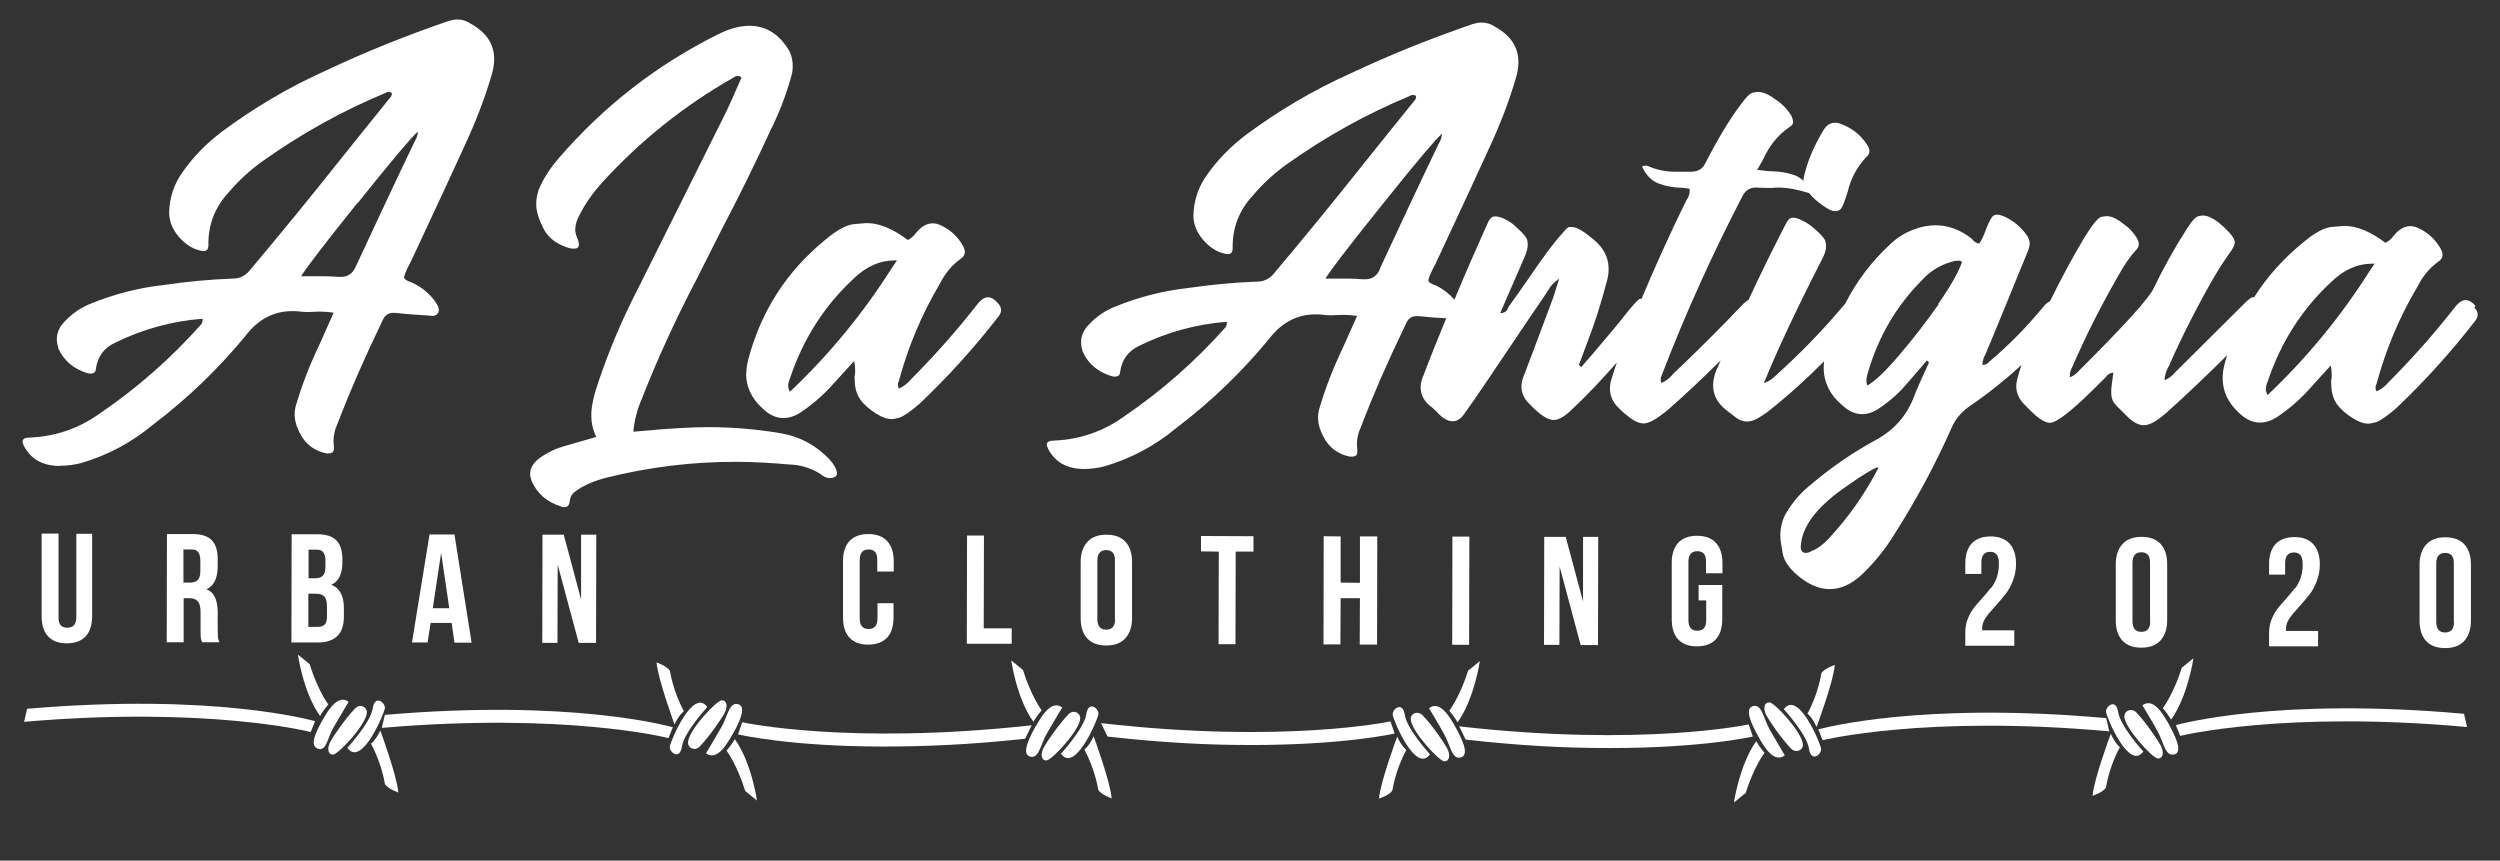 <?xml version="1.0" encoding="UTF-8"?>
<svg id="Capa_1" data-name="Capa 1" xmlns="http://www.w3.org/2000/svg" viewBox="0 0 115.3 39.69">
  <rect x="0" y="0" width="115.3" height="39.69" fill="#333333" stroke="none"/>
  <defs>
    <style>
      .cls-1 {
        fill: #fff;
        stroke-width: 0px;
      }
    </style>
  </defs>
  <path class="cls-1" d="M2.77,21.48c.32,0,.64-.04.96-.12,1.23-.36,2.34-.95,3.32-1.77,1.6-1.21,3.02-2.58,4.28-4.11.58-.76,1.31-1.14,2.17-1.13.11,0,.23,0,.35.02s.25.02.38.02l.52-.02c.2,0,.42.02.64.05l-.67,1.5c-.44.92-.81,1.87-1.09,2.84-.03.12-.04.24-.04.36,0,.34.13.7.37,1.08.25.37.62.61,1.09.71h.09c.17,0,.26-.06.26-.21v-.1s-.02-.24-.02-.24c0-.28.06-.55.18-.8l.06-.16c.49-1.28,1.15-2.81,2.02-4.61.1-.25.27-.36.49-.36h.11c.5.06,1,.09,1.5.12.05,0,.11.02.19.02.04,0,.07,0,.13-.02s.1-.05.15-.13c.02-.05.03-.09.03-.13,0-.1-.05-.22-.15-.34v-.02c-.29-.4-.65-.7-1.1-.9-.24-.08-.35-.16-.35-.24,0-.08.07-.26.22-.56l.1-.19.7-1.5c.59-1.26,1.17-2.51,1.75-3.78.5-1.07.93-2.16,1.26-3.29.08-.26.12-.51.12-.74,0-.69-.35-1.23-1.07-1.63-.2-.14-.41-.2-.63-.2-.13,0-.26.03-.41.07-1.92.66-3.8,1.41-5.64,2.28-1.72.77-3.32,1.72-4.83,2.84-.68.52-1.28,1.12-1.77,1.82-.41.56-.62,1.19-.64,1.89,0,.39.15.77.43,1.1s.6.56.98.65c.06.02.13.03.17.03.15,0,.23-.08.23-.26v-.07c0-.92.31-1.7.93-2.37.47-.56,1-1.04,1.59-1.46,1.76-1.25,3.64-2.3,5.64-3.13h0c.06-.04.12-.05.18-.05.04,0,.08.02.12.05v.04c0,.06-.03.13-.09.19-.79.97-1.57,1.95-2.35,2.92-1.35,1.7-2.73,3.39-4.13,5.05-.21.25-.47.36-.78.36h-.02c-1.05.04-2.09.14-3.12.29-1.18.13-2.31.42-3.41.87-.45.18-.84.45-1.18.81-.25.25-.37.53-.37.83,0,.14.03.28.08.44.26.56.7.92,1.3,1.11.06.02.12.03.16.03s.09,0,.16-.03.1-.1.11-.24c.09-.54.38-.92.87-1.15,1.28-.63,2.63-1,4.04-1.11v.08c0,.07-.02.14-.08.2-1.39,1.56-2.94,2.92-4.66,4.09-.96.69-2.04,1.06-3.22,1.11-.23,0-.34.06-.34.19,0,.05.03.13.07.21.32.6.86.9,1.62.91ZM16.51,9.35c1.56-1.95,2.48-3.04,2.76-3.28,0,.16-.06.31-.14.45-.02.03-.04.06-.05.1-.91,1.89-1.79,3.78-2.67,5.67-.14.32-.36.48-.68.48h-.13c-.23-.02-.46-.03-.7-.03h-.48s-.53,0-.53,0c.15-.27,1.01-1.41,2.61-3.4Z"/>
  <path class="cls-1" d="M25.86,23.36c.05.02.11.03.15.03s.1,0,.16-.04.09-.11.11-.26c.02-.15.07-.26.17-.36.1-.08.21-.16.34-.24.36-.2.72-.34,1.1-.44,2.02-.51,4.05-.76,6.1-.75.79,0,1.59.05,2.39.12.48.01.95.14,1.38.39,0,0,.03.02.05.03.17.15.33.21.46.21.08,0,.17-.02.26-.07.05-.04.07-.09.07-.15,0-.16-.11-.38-.34-.64-.61-.64-1.34-1.04-2.2-1.2-1.12-.19-2.24-.29-3.37-.29-.74,0-1.73.05-3,.17l-.48.04c.05-.54.18-1.03.37-1.47.03-.05.05-.1.06-.15.72-1.82,1.54-3.6,2.45-5.34.1-.2.49-.98,1.18-2.34.8-1.52,1.56-3.07,2.28-4.63.38-.76.69-1.56.92-2.38.06-.18.09-.36.09-.55,0-.23-.04-.45-.14-.67-.45-.78-1.07-1.19-1.85-1.19-.45,0-.93.13-1.45.39-2.85,1.42-5.3,3.33-7.38,5.75-.37.43-.68.9-.9,1.43-.07.22-.11.44-.11.65,0,.34.12.71.34,1.14s.63.73,1.18.89c.08.02.15.03.21.03.15,0,.24-.06.24-.19,0-.06-.02-.14-.05-.23-.07-.16-.12-.31-.12-.46,0-.21.07-.46.22-.72.27-.52.61-1,1.01-1.44,1.75-1.92,3.75-3.53,6.03-4.83.09-.06.16-.1.22-.1s.12.02.19.07c-.38.88-.62,1.41-.71,1.59l-4.05,8.12c-.72,1.39-1.34,2.84-1.84,4.33-.22.63-.33,1.14-.33,1.55,0,.33.07.66.23.99l-1.42.41c-.45.12-.86.32-1.23.59-.26.21-.4.45-.4.7,0,.11.03.22.07.34.26.58.71.97,1.34,1.16Z"/>
  <path class="cls-1" d="M34.41,17.23c0,.6.24,1.13.75,1.6.31.3.63.45.97.45.26,0,.54-.09.81-.27.58-.39,1.1-.85,1.56-1.38l.89-.98c.04.16.05.31.05.45,0,.08,0,.15-.02.22s0,.13,0,.19c0,.44.12.78.37,1.06.23.25.5.45.82.62.18.09.36.14.52.14.08,0,.2-.03.36-.07.18-.06.49-.27.91-.63,1.32-1.25,2.53-2.59,3.64-4.02.09-.11.13-.21.13-.31,0-.11-.05-.22-.15-.32-.15-.18-.29-.26-.45-.27-.16,0-.33.11-.5.33-.92,1.18-1.94,2.33-3.03,3.43-.18.21-.37.36-.58.45-.03-.05-.05-.1-.05-.15,0-.05,0-.12.04-.18.43-1.59,1.06-3.1,1.9-4.51.23-.46.54-.84.95-1.14.14-.09.2-.2.2-.33,0-.07-.03-.16-.07-.24-.23-.42-.55-.73-.96-.94-.15-.08-.3-.13-.45-.13-.27,0-.53.14-.78.45-.1.14-.22.24-.37.32-.69-.52-1.32-.78-1.89-.78-.07,0-.27.02-.62.05-.34.04-.78.28-1.31.73-1.77,1.45-2.95,3.28-3.54,5.51-.06.23-.09.45-.09.66ZM36.44,17.43c.6-1.79,1.57-3.32,2.94-4.59.57-.55,1.2-.83,1.88-.83h.11s-.22.32-.22.32c-1.34,2.12-2.92,4.04-4.72,5.74-.05-.1-.08-.19-.08-.28s.03-.22.09-.36Z"/>
  <path class="cls-1" d="M114.17,14.11c-.15-.18-.29-.26-.45-.27-.16,0-.33.11-.5.33-.92,1.18-1.94,2.33-3.03,3.43-.18.21-.37.36-.58.45-.03-.05-.05-.1-.05-.15,0-.05,0-.12.04-.18.43-1.59,1.06-3.1,1.9-4.51.23-.46.54-.84.95-1.14.14-.09.2-.2.2-.33,0-.07-.03-.16-.07-.24-.23-.42-.55-.73-.96-.94-.15-.08-.3-.13-.45-.13-.27,0-.53.14-.78.45-.1.14-.22.24-.37.32-.69-.52-1.32-.78-1.89-.78-.07,0-.27.02-.62.05-.34.04-.78.28-1.31.73-.9.74-1.65,1.57-2.24,2.51h-.07c-.06,0-.17.09-.35.26l-3.24,3.22c-.12.15-.27.26-.47.35,0-.23.08-.45.2-.66.63-1.43,1.34-2.81,2.1-4.13.21-.36.43-.7.67-1.04.17-.22.26-.39.27-.52,0-.13-.09-.29-.27-.48-.15-.16-.31-.31-.48-.45-.28-.21-.52-.32-.72-.32-.03,0-.09,0-.21.03s-.29.2-.51.55c-.58.9-1.1,1.83-1.56,2.79-.22.46-1.36,1.72-3.41,3.76-.15.17-.29.28-.45.33v-.08c0-.13.04-.27.13-.43.58-1.34,1.26-2.7,2.06-4.09.29-.54.58-.96.84-1.24.1-.1.15-.19.15-.29s-.03-.19-.09-.29c-.14-.23-.31-.43-.52-.58-.34-.28-.62-.43-.86-.43-.02,0-.1,0-.25.03s-.41.34-.79.96c-.57.95-1.09,1.93-1.58,2.93-.1.05-.21.13-.32.27-.74.9-1.55,1.73-2.46,2.5-.11.12-.21.17-.3.17h-.04c0-.19.06-.36.14-.49.03-.05.66-1.59,1.9-4.62.09-.2.14-.36.14-.49,0-.12-.04-.25-.12-.36-.28-.41-.65-.71-1.09-.9-.12-.05-.21-.07-.29-.07-.05,0-.1,0-.16.04-.08.04-.21.25-.37.67-.07.22-.17.43-.29.62-.07,0-.14-.03-.18-.06-.05-.03-.09-.06-.12-.1s-.06-.06-.09-.09c-.51-.39-1.06-.59-1.62-.59-.34,0-.67.06-1.03.2-.41.15-.78.39-1.1.7-.86.8-1.54,1.71-2.05,2.72-.03.03-.05.05-.09.1-.94,1.12-1.97,2.18-3.08,3.18-.17.18-.37.31-.58.38.59-1.46,1.47-3.34,2.65-5.65.15-.26.22-.49.22-.67,0-.04,0-.11-.03-.21-.02-.11-.16-.29-.45-.54-.19-.18-.4-.33-.64-.44-.16-.08-.29-.12-.39-.12-.04,0-.08,0-.15.03-.06.03-.15.15-.25.36-.58,1.12-1.14,2.26-1.67,3.41-.07.03-.16.09-.29.23-1.02,1.07-2.07,2.12-3.15,3.14l-.11.12c-.12.14-.27.25-.46.33-.03-.05-.04-.11-.04-.16,0-.06.02-.14.06-.22,1.08-2.81,2.32-5.55,3.7-8.21.14-.28.34-.42.62-.42.14,0,.36.02.66.02.12,0,.24-.02.36-.02.47,0,.96.1,1.46.26.01.02.02.04.04.06.15.17.33.33.53.47.26.2.47.3.63.3.03,0,.09,0,.18-.05.1-.03.23-.32.39-.86.14-.59.41-1.1.81-1.54.13-.11.19-.21.19-.31s-.04-.19-.1-.29c-.3-.47-.72-.8-1.26-.99-.08-.03-.15-.04-.22-.04-.23,0-.41.12-.55.36-.46.76-.77,1.51-.92,2.27,0,.03.02.05.02.07-.12-.12-.26-.22-.4-.27-.33-.12-.67-.18-1.05-.19-.24,0-.47-.04-.7-.07.11-.17.21-.36.3-.53.27-.58.65-1.06,1.15-1.41.13-.08.2-.15.21-.24,0-.1-.03-.2-.07-.29-.18-.3-.42-.56-.71-.75-.33-.25-.6-.37-.83-.37-.03,0-.1,0-.23.03-.14.02-.33.21-.58.56-.51.67-1.05,1.57-1.62,2.68-.12.27-.34.41-.66.41h-.49c-.08,0-.17,0-.26,0-.45,0-.87-.09-1.29-.28h-.04s-.11,0-.19.04c.19.41.45.67.78.79.32.12.67.18,1.03.19.14,0,.26.03.39.05v.1c0,.13-.05.28-.17.46-.74,1.5-1.42,3.01-2.05,4.51h-.07c-.06,0-.33.28-.78.86-.16.21-.65.79-1.46,1.75-.16.17-.31.35-.47.54h0s-.11-.1-.11-.1l.34-.91c.38-.97.7-1.98.96-2.99.05-.18.07-.36.07-.53,0-.52-.23-.97-.67-1.33-.46-.4-.8-.6-1.02-.6-.02,0-.05,0-.12,0s-.17.11-.33.3c-.36.39-.88,1.08-1.56,2.09-.28.41-.58.82-.87,1.23-.03.03-.05.06-.06.1-.06.17-.18.25-.37.25.37-.85.73-1.68,1.1-2.53.12-.26.17-.46.17-.63,0-.05,0-.12-.03-.23-.03-.1-.16-.27-.43-.51-.2-.21-.43-.37-.69-.48-.14-.05-.25-.08-.34-.08-.04,0-.09,0-.16.04-.06.03-.14.13-.22.32-.53,1.18-1.04,2.34-1.51,3.48-.24-.27-.52-.49-.85-.65-.24-.08-.35-.16-.35-.24,0-.08.07-.26.22-.56l.1-.19.7-1.5c.59-1.26,1.17-2.51,1.75-3.78.5-1.07.93-2.16,1.26-3.29.08-.26.12-.51.12-.74,0-.69-.35-1.23-1.07-1.63-.2-.14-.41-.2-.63-.2-.13,0-.26.03-.41.07-1.92.66-3.8,1.41-5.64,2.28-1.72.77-3.32,1.72-4.83,2.84-.68.52-1.28,1.12-1.77,1.82-.41.56-.62,1.19-.64,1.89,0,.39.15.77.43,1.1s.6.56.98.65c.06.02.13.03.17.03.15,0,.23-.08.23-.26v-.07c0-.92.31-1.7.93-2.37.47-.56,1-1.04,1.59-1.46,1.76-1.25,3.64-2.3,5.64-3.13h0c.06-.04.12-.05.18-.05.04,0,.08.02.12.05v.04c0,.06-.03.13-.09.19-.79.97-1.57,1.95-2.35,2.92-1.35,1.7-2.73,3.39-4.13,5.05-.21.25-.47.36-.78.36h-.02c-1.05.04-2.09.14-3.12.29-1.18.13-2.31.42-3.41.87-.45.18-.84.45-1.18.81-.25.25-.37.53-.37.83,0,.14.03.28.08.44.26.56.7.92,1.3,1.11.06.02.12.03.16.03s.09,0,.16-.03.1-.1.11-.24c.09-.54.38-.92.87-1.15,1.28-.63,2.63-1,4.04-1.11v.08c0,.07-.02.14-.08.2-1.39,1.56-2.94,2.92-4.66,4.09-.96.69-2.04,1.06-3.22,1.11-.23,0-.34.06-.34.19,0,.05.03.13.07.21.32.6.86.9,1.62.91.32,0,.64-.04.96-.12,1.23-.36,2.34-.95,3.32-1.77,1.6-1.21,3.02-2.58,4.28-4.11.58-.76,1.31-1.14,2.17-1.13.11,0,.23,0,.35.02s.25.02.38.02l.52-.02c.2,0,.42.02.64.05l-.67,1.5c-.44.92-.81,1.87-1.09,2.84-.03.12-.04.24-.04.36,0,.34.13.7.37,1.08.25.37.62.61,1.09.71h.09c.17,0,.26-.06.26-.21v-.1s-.02-.24-.02-.24c0-.28.06-.55.18-.8l.06-.16c.49-1.28,1.15-2.81,2.02-4.61.1-.25.27-.36.49-.36h.11c.42.05.84.08,1.26.1-.36.88-.72,1.76-1.04,2.61-.09.2-.14.4-.14.57,0,.35.16.66.5.91.08.06.15.13.23.21.26.29.51.45.75.45.21,0,.41-.14.58-.41.35-.47,1.33-1.93,2.97-4.37.57-.83.86-1.27.88-1.3.08-.17.25-.34.48-.5l-.28.89c-.74,1.99-1.21,3.22-1.38,3.67-.06.15-.08.29-.08.43,0,.28.12.54.34.76.48.51.86.77,1.15.77.21,0,.47-.14.77-.42.76-.71,1.46-1.46,2.14-2.23-.09.28-.19.55-.27.83-.03.12-.05.24-.05.36,0,.34.13.64.39.89.12.13.25.25.39.35.3.26.56.38.78.38.25,0,.62-.22,1.13-.64.83-.73,1.63-1.49,2.42-2.27-.06.15-.14.3-.2.45-.1.25-.15.48-.15.7,0,.45.2.82.6,1.14.15.12.31.24.47.36s.33.17.5.17c.15,0,.33-.05.51-.16.15-.09.28-.18.4-.26.93-.73,1.81-1.52,2.64-2.36-.01.1-.02.2-.02.3,0,.68.3,1.28.9,1.77.28.25.57.37.87.37.24,0,.48-.07.74-.24.5-.32.94-.71,1.32-1.16.34-.38.65-.75.93-1.08.05.05.08.08.1.09-.35.76-.58,1.27-.68,1.54-.33.9-.92,1.58-1.79,2.05-1.03.56-2.01,1.23-2.91,1.99-.5.39-.92.86-1.24,1.42-.16.3-.24.64-.24.99,0,.17.04.45.11.82.06.37.34.75.8,1.11.46.36.92.54,1.37.54.51,0,1.02-.23,1.51-.7.57-.55,1.06-1.16,1.47-1.83,1-1.57,1.88-3.2,2.63-4.89.18-.43.47-.76.86-1.03.86-.59,1.65-1.22,2.37-1.89-.16.48-.24.8-.24.97,0,.34.14.63.41.89l.16.16c.41.43.74.65.98.65.33,0,1.1-.62,2.32-1.85.14-.13.22-.22.26-.26.1-.14.22-.2.35-.2-.06.4-.1.7-.1.9s.04.35.11.46c.05.08.25.29.58.61.29.3.56.45.81.45.23,0,.5-.13.82-.39l.2-.16c.97-.87,1.91-1.77,2.83-2.68-.04.13-.09.26-.12.4-.06.23-.09.45-.09.66,0,.6.24,1.13.75,1.6.31.3.63.45.97.45.26,0,.54-.09.81-.27.58-.39,1.1-.85,1.56-1.38l.89-.98c.04.16.05.31.05.45,0,.08,0,.15-.02.22s0,.13,0,.19c0,.44.12.78.37,1.06.23.25.5.45.82.62.18.09.36.14.52.14.08,0,.2-.03.36-.07.18-.06.49-.27.91-.63,1.32-1.25,2.53-2.59,3.64-4.02.09-.11.13-.21.13-.31,0-.11-.05-.22-.15-.32ZM63.65,12.4c-.14.32-.36.48-.68.48h-.13c-.23-.02-.46-.03-.7-.03h-.48s-.53,0-.53,0c.15-.27,1.01-1.41,2.61-3.4,1.56-1.95,2.48-3.04,2.76-3.28,0,.16-.06.31-.14.45-.02.03-.04.06-.05.1-.91,1.89-1.79,3.78-2.67,5.67ZM86.6,21.64c-.61,1.17-1.37,2.25-2.28,3.22-.25.26-.49.45-.76.55-.1.06-.19.09-.27.09-.15,0-.24-.09-.24-.27.03-.89.68-1.79,1.95-2.69.38-.27.73-.51,1.04-.7s.49-.28.55-.28c.03,0,.04,0,.04.02,0,.02,0,.04-.03.06ZM89.41,14.03c-.58.83-1.18,1.6-1.81,2.34-.63.74-1.12,1.21-1.48,1.41-.03-.07-.04-.15-.04-.22,0-.09.02-.22.07-.38.48-1.66,1.32-3.09,2.53-4.3.39-.42.88-.7,1.45-.84.06,0,.13-.02.19-.02s.12.02.17.06c-.16.46-.52,1.11-1.1,1.94ZM109.3,12.48c-1.34,2.12-2.92,4.04-4.72,5.74-.05-.1-.08-.19-.08-.28s.03-.22.09-.36c.6-1.79,1.57-3.32,2.94-4.59.57-.55,1.2-.83,1.88-.83h.11s-.22.32-.22.32Z"/>
  <path class="cls-1" d="M1.92,24.61v3.8c0,.4.09.71.29.93.2.22.49.33.87.33s.67-.11.87-.32c.2-.22.3-.53.3-.93v-3.8s-.73,0-.73,0v3.85c0,.32-.14.48-.42.48s-.41-.16-.4-.49v-3.85s-.78,0-.78,0Z"/>
  <path class="cls-1" d="M9.26,29.39c0,.07.03.15.06.23h.8c-.04-.08-.06-.17-.07-.26,0-.09-.01-.2-.01-.35v-.77c0-.28-.04-.5-.12-.68-.08-.18-.21-.31-.4-.38.34-.16.51-.5.52-1.01v-.39c0-.39-.09-.68-.28-.87-.19-.19-.48-.28-.88-.28h-1.18s-.01,4.99-.01,4.99h.78s0-2.03,0-2.03h.27c.18,0,.31.05.39.15.08.1.12.26.12.49v.78c0,.19,0,.31.01.38ZM9.24,26.34c0,.19-.04.33-.12.41-.08.08-.2.12-.35.12h-.31s0-1.53,0-1.53h.38c.14,0,.24.04.3.12.06.08.1.21.1.39v.49Z"/>
  <path class="cls-1" d="M15.66,26.6c.08-.17.13-.38.13-.63v-.18c0-.39-.09-.68-.28-.87-.19-.19-.48-.28-.88-.28h-1.18s-.01,4.99-.01,4.99h1.23c.39,0,.69-.1.89-.3.2-.2.3-.49.3-.88v-.41c0-.56-.19-.92-.58-1.07.17-.08.3-.2.38-.37ZM14.23,25.35h.38c.14,0,.24.04.3.12.06.08.1.21.1.39v.28c0,.19-.04.33-.12.41-.08.08-.2.12-.35.12h-.31s0-1.32,0-1.32ZM15.08,28.42c0,.18-.03.31-.1.38s-.17.11-.31.11h-.45s0-1.53,0-1.53h.35c.18,0,.31.05.39.13.08.09.12.25.12.47v.43Z"/>
  <path class="cls-1" d="M20.83,28.73l.13.91h.79s-.79-4.99-.79-4.99h-1.15s-.81,4.98-.81,4.98h.72s.14-.9.14-.9h.96ZM20.35,25.53l.37,2.52h-.76s.38-2.52.38-2.52Z"/>
  <polygon class="cls-1" points="26 24.66 25.02 24.66 25.01 29.65 25.71 29.65 25.72 26.04 26.69 29.65 27.49 29.65 27.5 24.66 26.8 24.66 26.8 27.65 26 24.66"/>
  <path class="cls-1" d="M41.22,26.37v-.48c0-.4-.1-.71-.3-.93s-.49-.33-.87-.33-.67.11-.87.32c-.2.22-.3.53-.3.93v2.59c0,.4.09.71.29.93.2.22.49.33.87.33s.67-.11.87-.32.3-.53.3-.93v-.66s-.74,0-.74,0v.71c0,.32-.14.48-.41.48s-.41-.16-.41-.49v-2.69c0-.33.14-.49.41-.49s.41.16.4.49v.53s.74,0,.74,0Z"/>
  <polygon class="cls-1" points="45.38 24.7 44.6 24.7 44.59 29.69 46.66 29.69 46.66 28.98 45.37 28.98 45.38 24.7"/>
  <path class="cls-1" d="M51.03,24.66c-.38,0-.68.11-.88.33-.2.22-.31.53-.31.93v2.59c0,.4.1.71.3.93.2.22.5.33.88.33s.68-.11.88-.33c.2-.22.31-.53.31-.93v-2.59c0-.4-.1-.71-.3-.93-.2-.22-.5-.33-.88-.33ZM51.43,28.55c0,.33-.14.49-.41.49s-.41-.16-.41-.49v-2.69c0-.33.14-.49.41-.49s.41.16.4.49v2.69Z"/>
  <polygon class="cls-1" points="56.98 29.71 56.99 25.44 57.81 25.44 57.81 24.73 55.39 24.72 55.39 25.43 56.21 25.44 56.2 29.71 56.98 29.71"/>
  <polygon class="cls-1" points="61.05 24.73 61.04 29.72 61.82 29.72 61.83 27.59 62.72 27.59 62.71 29.73 63.51 29.73 63.52 24.74 62.72 24.74 62.72 26.88 61.83 26.87 61.83 24.74 61.05 24.73"/>
  <rect class="cls-1" x="64.88" y="26.85" width="4.99" height=".78" transform="translate(39.99 94.56) rotate(-89.88)"/>
  <polygon class="cls-1" points="72.9 29.75 73.7 29.75 73.71 24.76 73.01 24.76 73.01 27.74 72.21 24.76 71.22 24.76 71.21 29.74 71.92 29.74 71.93 26.13 72.9 29.75"/>
  <path class="cls-1" d="M79.44,26.45v-.48c0-.4-.1-.71-.3-.93s-.49-.33-.87-.33-.67.11-.87.32c-.2.22-.3.53-.3.93v2.59c0,.4.09.71.29.93.2.22.49.33.87.33s.67-.11.87-.32.3-.53.3-.93v-1.58s-1.09,0-1.09,0v.71s.35,0,.35,0v.92c0,.32-.14.48-.41.48s-.41-.16-.41-.49v-2.69c0-.33.14-.49.41-.49s.41.16.4.49v.53s.74,0,.74,0Z"/>
  <path class="cls-1" d="M33.78,33.88c.3-.52.65-1.25.3-1.39-.44-.18-.53.57-.81,1.05-.32.56-.71,1.2-.71,1.2.47.36.92-.33,1.21-.85Z"/>
  <path class="cls-1" d="M32.28,34.42c.44-.46,1-1.28,1.12-1.5.19-.34.12-.64-.12-.62-.25.02-1.55,1.41-1.55,1.95,0,.26.33.41.55.17Z"/>
  <path class="cls-1" d="M31.45,34.43c.1-.66,1.17-1.82,1.17-1.82-.65-.92-1.69,1.56-1.73,1.82-.03.26.46.66.56,0Z"/>
  <path class="cls-1" d="M30.9,30.95c-.12-.23-.62-.4-.62-.4.06.77.83,2.86.83,2.86.2-.44.43-.61.43-.61-.51-.94-.64-1.85-.64-1.85Z"/>
  <path class="cls-1" d="M34.91,36.92s-.24-1.74-1.02-2.83c0,0-.16.28-.38.53,0,0,.48.64.86,1.86l.54.44Z"/>
  <path class="cls-1" d="M18.37,36.55c-.06-.77-.83-2.86-.83-2.86-.2.44-.43.61-.43.61.51.94.64,1.85.64,1.85.12.23.62.4.62.4Z"/>
  <path class="cls-1" d="M15.14,32.49s-.48-.64-.86-1.86l-.54-.44s.24,1.74,1.02,2.83c0,0,.16-.28.38-.53Z"/>
  <path class="cls-1" d="M14.62,34.52c.44.18.47-.47.75-.95.32-.56.71-1.2.71-1.2-.47-.36-.92.33-1.21.85s-.6,1.15-.24,1.29Z"/>
  <path class="cls-1" d="M16.92,32.85c0-.26-.33-.41-.55-.17-.44.46-1,1.28-1.12,1.5-.19.34-.12.64.12.62s1.55-1.41,1.55-1.95Z"/>
  <path class="cls-1" d="M17.19,32.67c-.1.66-1.17,1.82-1.17,1.82.65.92,1.69-1.56,1.73-1.82.03-.26-.46-.66-.56,0Z"/>
  <path class="cls-1" d="M47.77,33.49c-.3.52-.65,1.25-.3,1.39.44.18.53-.57.81-1.05.32-.56.71-1.2.71-1.2-.47-.36-.92.33-1.21.85Z"/>
  <path class="cls-1" d="M49.27,32.95c-.44.46-1,1.28-1.12,1.5-.19.34-.12.64.12.62.25-.02,1.55-1.41,1.55-1.95,0-.26-.33-.41-.55-.17Z"/>
  <path class="cls-1" d="M50.66,32.94c.03-.26-.46-.66-.56,0-.1.66-1.17,1.82-1.17,1.82.65.92,1.69-1.56,1.73-1.82Z"/>
  <path class="cls-1" d="M50.01,34.57c.51.94.64,1.85.64,1.85.12.23.62.4.62.4-.06-.77-.83-2.86-.83-2.86-.2.44-.43.61-.43.61Z"/>
  <path class="cls-1" d="M47.66,33.29s.16-.28.38-.53c0,0-.48-.64-.86-1.86l-.54-.44s.24,1.74,1.02,2.83Z"/>
  <path class="cls-1" d="M17.61,33.57c8.49-.73,13.18.46,13.22.47l.2-.5c-.19-.05-4.69-1.31-13.28-.57l-.14.6Z"/>
  <path class="cls-1" d="M14.53,33.26c-.19-.05-4.69-1.31-13.28-.57l-.14.6c8.49-.73,13.18.46,13.22.47l.2-.5Z"/>
  <path class="cls-1" d="M47.28,34.07l.3-.62c-8.47.93-13.3-.13-13.35-.14l-.19.56c.13.03,2.4.55,6.61.56,1.89,0,3.97-.07,6.63-.36Z"/>
  <path class="cls-1" d="M82.31,34.83s-.38-.64-.7-1.2c-.27-.48-.36-1.23-.8-1.05-.36.15,0,.87.29,1.4.29.53.74,1.22,1.21.86Z"/>
  <path class="cls-1" d="M81.61,32.4c-.25-.02-.32.28-.13.62.12.22.67,1.04,1.12,1.5.22.23.55.09.55-.17,0-.54-1.3-1.94-1.54-1.96Z"/>
  <path class="cls-1" d="M83.99,34.54c-.03-.26-1.06-2.74-1.72-1.83,0,0,1.07,1.17,1.16,1.82.1.66.59.26.56,0Z"/>
  <path class="cls-1" d="M84,31.06s-.13.92-.64,1.85c0,0,.23.18.42.62,0,0,.78-2.09.84-2.86,0,0-.51.16-.62.39Z"/>
  <path class="cls-1" d="M81,34.18c-.78,1.09-1.03,2.83-1.03,2.83l.54-.44c.38-1.21.87-1.85.87-1.85-.22-.25-.38-.53-.38-.53Z"/>
  <path class="cls-1" d="M97.77,34.46s-.23-.18-.42-.62c0,0-.78,2.09-.84,2.86,0,0,.51-.16.62-.39,0,0,.13-.92.64-1.85Z"/>
  <path class="cls-1" d="M100.62,30.81c-.38,1.21-.87,1.85-.87,1.85.22.25.38.53.38.53.78-1.09,1.03-2.83,1.03-2.83l-.54.44Z"/>
  <path class="cls-1" d="M100.31,34.79c.36-.15,0-.87-.29-1.4-.29-.53-.74-1.22-1.21-.86,0,0,.39.64.7,1.2.27.48.36,1.23.8,1.05Z"/>
  <path class="cls-1" d="M97.97,33.02c0,.54,1.3,1.94,1.54,1.96.25.02.32-.28.13-.62-.12-.22-.67-1.04-1.11-1.5-.22-.23-.55-.09-.55.17Z"/>
  <path class="cls-1" d="M97.13,32.83c.03.26,1.06,2.74,1.72,1.83,0,0-1.07-1.17-1.16-1.82-.1-.66-.59-.26-.56,0Z"/>
  <path class="cls-1" d="M65.91,32.67s.39.64.7,1.2c.27.48.36,1.23.8,1.05.36-.15,0-.87-.29-1.4s-.74-1.22-1.21-.86Z"/>
  <path class="cls-1" d="M65.06,33.15c0,.54,1.3,1.94,1.54,1.96s.32-.28.13-.62c-.12-.22-.67-1.04-1.12-1.5-.22-.23-.55-.09-.55.17Z"/>
  <path class="cls-1" d="M64.23,32.96c.03.26,1.06,2.74,1.72,1.83,0,0-1.07-1.17-1.16-1.82-.1-.66-.59-.26-.56,0Z"/>
  <path class="cls-1" d="M64.22,36.44s.13-.92.64-1.85c0,0-.23-.18-.42-.62,0,0-.78,2.09-.84,2.86,0,0,.51-.16.62-.39Z"/>
  <path class="cls-1" d="M67.22,33.32c.78-1.09,1.03-2.83,1.03-2.83l-.54.44c-.38,1.21-.87,1.85-.87,1.85.22.25.38.53.38.53Z"/>
  <path class="cls-1" d="M84.05,34.14s4.74-1.18,13.23-.41l-.14-.61c-8.59-.77-13.09.47-13.28.52l.2.5Z"/>
  <path class="cls-1" d="M100.35,33.44l.2.5s4.74-1.18,13.23-.41l-.14-.61c-8.59-.77-13.09.47-13.28.52Z"/>
  <path class="cls-1" d="M67.6,34.11c2.65.3,4.74.39,6.63.39,4.21,0,6.48-.5,6.61-.53l-.19-.56s-4.88,1.05-13.35.09l.3.62Z"/>
  <path class="cls-1" d="M51.08,33.97c2.65.3,4.74.39,6.63.39,4.21,0,6.48-.5,6.61-.53l-.19-.56s-4.88,1.05-13.35.08l.3.62Z"/>
  <path class="cls-1" d="M91.83,27.1c-.1.13-.24.29-.41.49-.17.18-.31.35-.41.48-.1.14-.19.3-.26.48s-.11.39-.11.62v.61s2.26,0,2.26,0v-.71s-1.48,0-1.48,0c0-.02,0-.06,0-.11,0-.15.05-.3.14-.44s.25-.33.45-.55c.2-.22.37-.42.5-.59.13-.17.24-.37.33-.61.09-.23.14-.49.14-.77,0-.4-.1-.71-.3-.93-.2-.22-.49-.33-.87-.33s-.67.11-.87.32c-.2.22-.3.53-.3.93v.48s.74,0,.74,0v-.53c0-.33.14-.49.41-.49.13,0,.23.04.3.13.07.08.1.23.1.45s-.04.43-.1.61c-.07.18-.15.34-.25.47Z"/>
  <path class="cls-1" d="M98.77,24.76c-.38,0-.68.11-.88.33-.2.22-.31.53-.31.93v2.59c0,.4.1.71.3.93.2.22.5.33.88.33s.68-.11.88-.33c.2-.22.31-.53.31-.93v-2.59c0-.4-.1-.71-.3-.93-.2-.22-.5-.33-.88-.33ZM99.17,28.65c0,.33-.14.49-.41.49s-.41-.16-.41-.49v-2.69c0-.33.14-.49.41-.49s.41.16.4.49v2.69Z"/>
  <path class="cls-1" d="M105.84,27.13c-.1.13-.24.29-.41.49-.17.18-.31.35-.41.48-.1.14-.19.3-.26.48s-.11.39-.11.62v.61s2.26,0,2.26,0v-.71s-1.48,0-1.48,0c0-.02,0-.06,0-.11,0-.15.05-.3.14-.44s.25-.33.45-.55c.2-.22.37-.42.5-.59.13-.17.24-.37.33-.61.09-.23.14-.49.14-.77,0-.4-.1-.71-.3-.93-.2-.22-.49-.33-.87-.33s-.67.11-.87.32c-.2.22-.3.53-.3.93v.48s.74,0,.74,0v-.53c0-.33.14-.49.41-.49.13,0,.23.04.3.13.07.08.1.23.1.45s-.04.43-.1.61c-.07.18-.15.34-.25.47Z"/>
  <path class="cls-1" d="M112.78,24.78c-.38,0-.68.11-.88.33-.2.22-.31.53-.31.93v2.59c0,.4.1.71.3.93.2.22.5.33.88.33s.68-.11.88-.33c.2-.22.31-.53.31-.93v-2.59c0-.4-.1-.71-.3-.93-.2-.22-.5-.33-.88-.33ZM113.18,28.68c0,.33-.14.49-.41.49s-.41-.16-.41-.49v-2.69c0-.33.14-.49.41-.49s.41.16.4.49v2.69Z"/>
</svg>